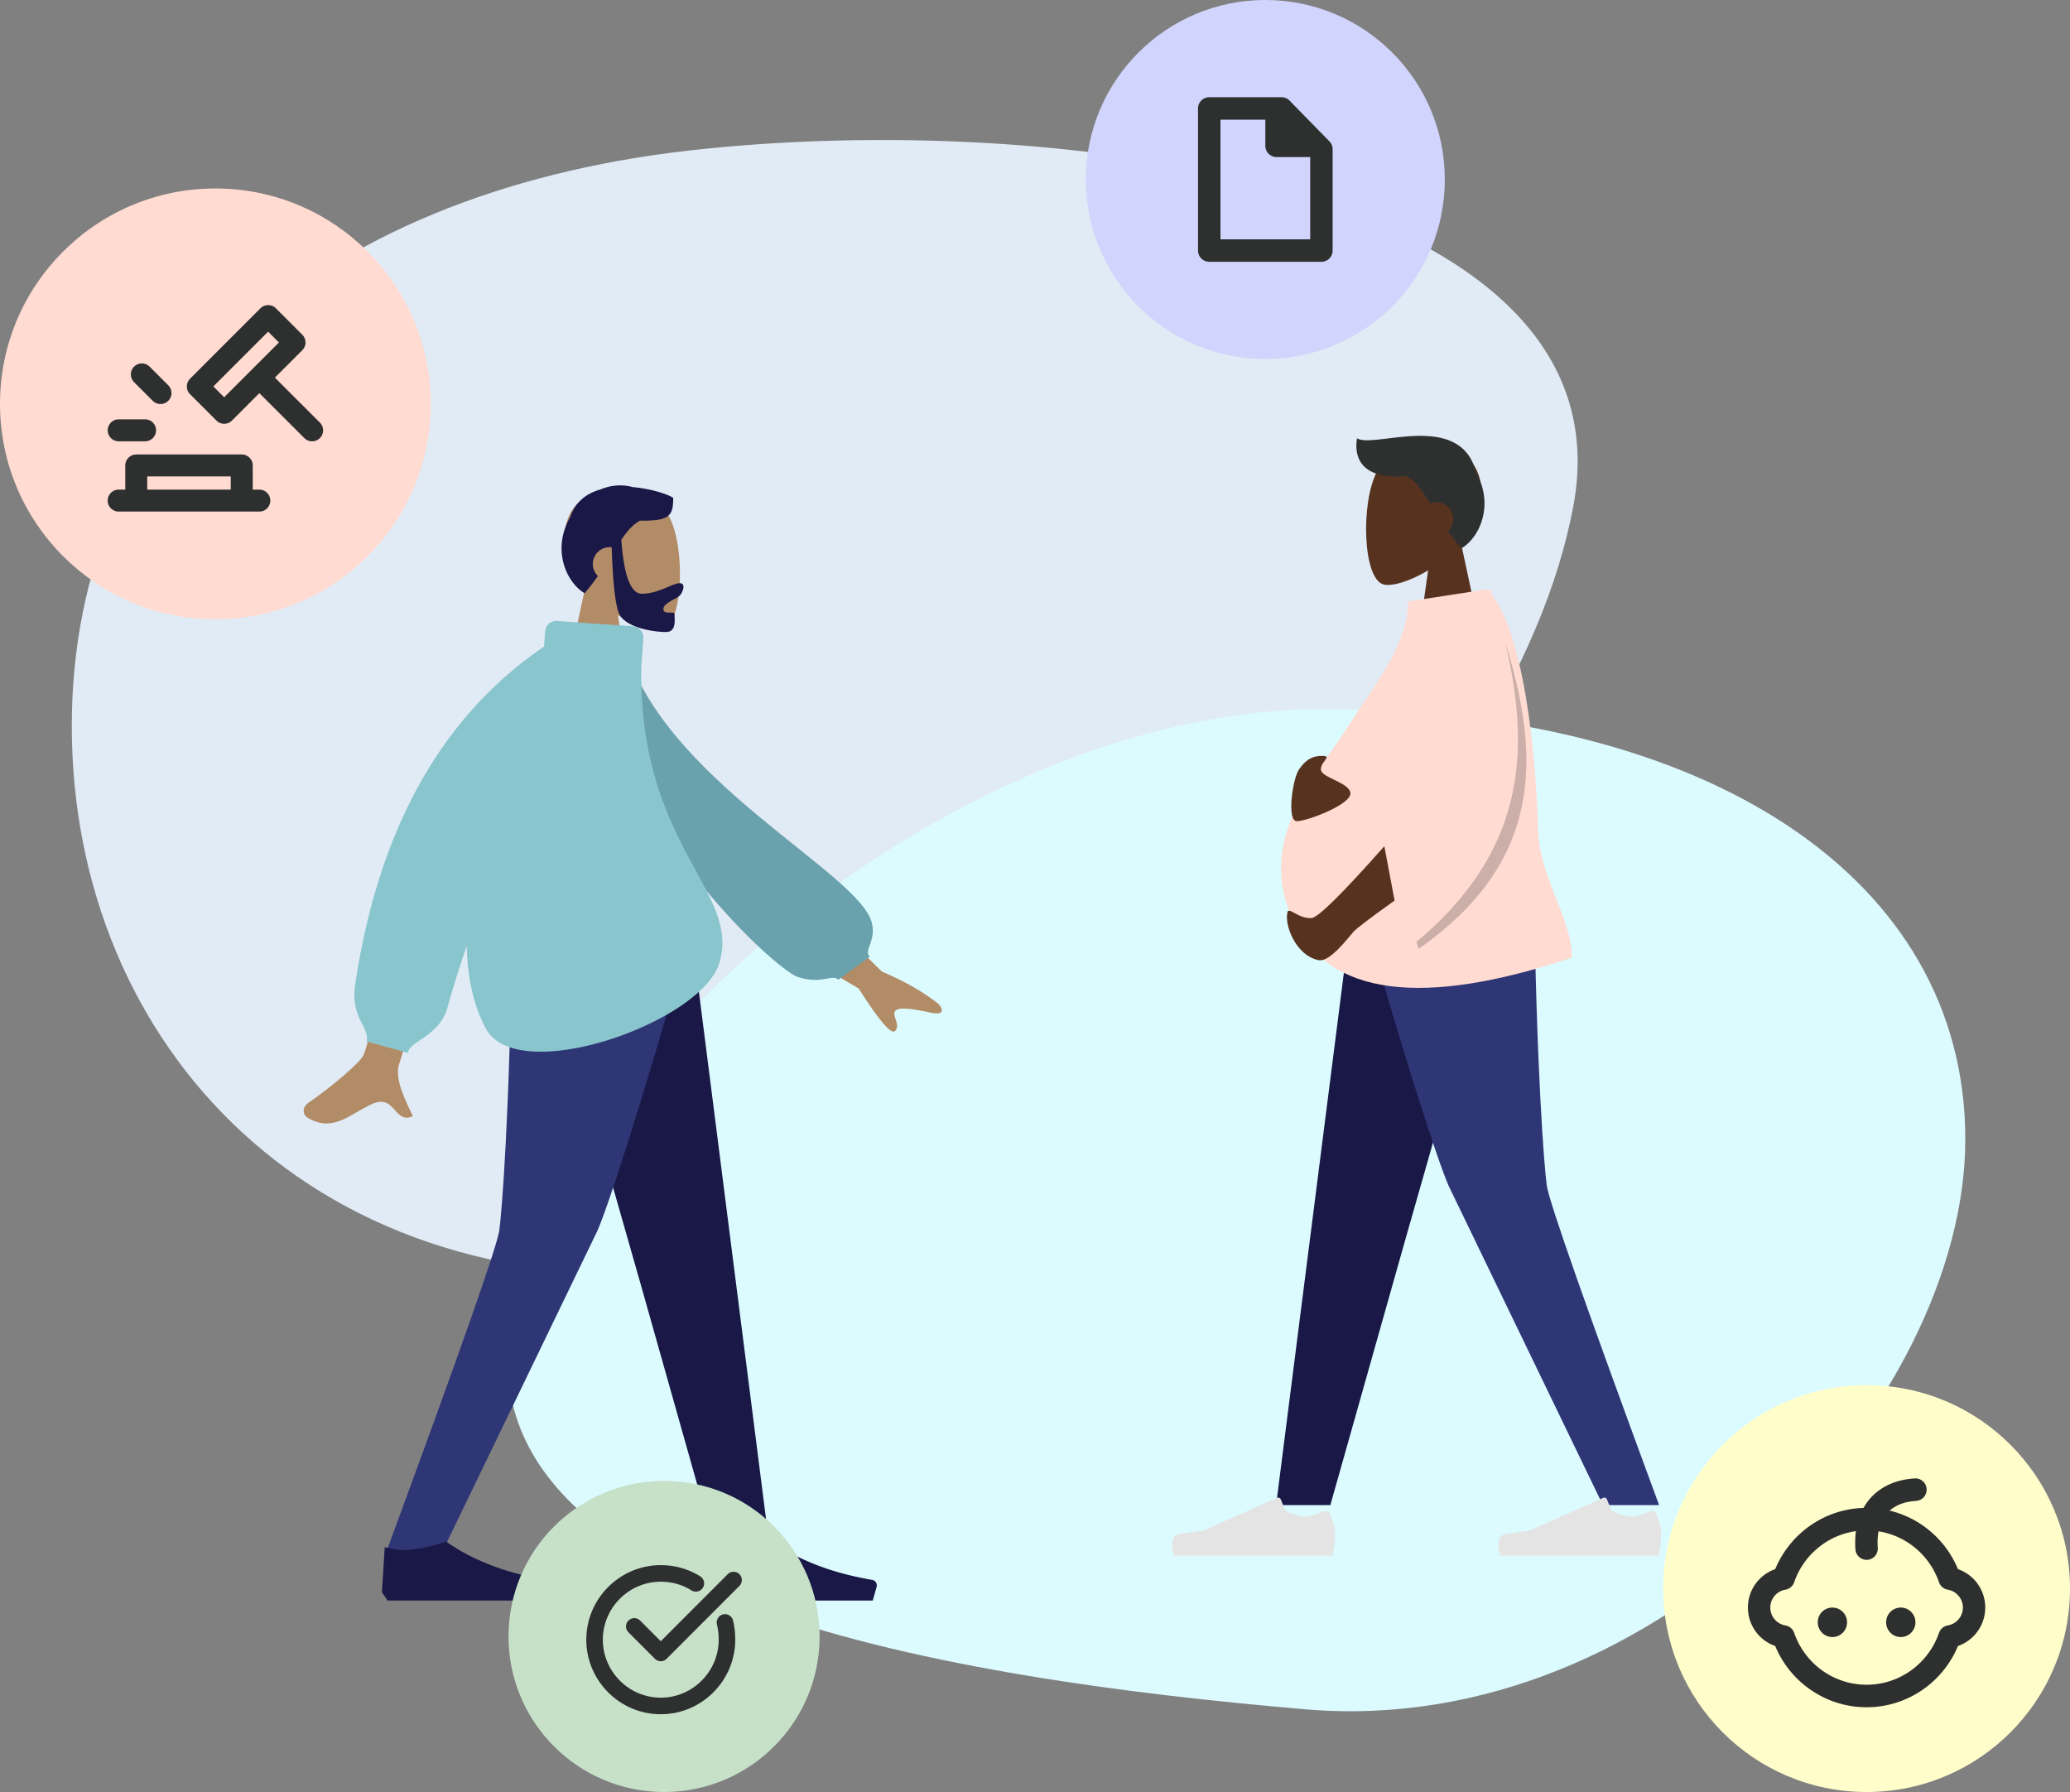 <svg xmlns="http://www.w3.org/2000/svg" xmlns:xlink="http://www.w3.org/1999/xlink" width="692" height="599"><rect width="100%" height="100%" fill="#808080" stroke="none"/><g fill="none" fill-rule="evenodd"><path d="M237.544 424.64C370.262 411.12 506.377 275.223 526 169S355.094 36.038 229.928 50.37 24 136.48 24 242.703 104.827 438.16 237.544 424.64z" fill="#e1ebf5"/><path d="M436.396 571.358C555.477 581.545 657 468.403 657 380.808S570.338 237 442.82 237 178.3 360.404 170 448s147.315 113.17 266.396 123.358z" fill="#dcfbff"/><use xlink:href="#B" fill="#b28b67"/><path d="M211.464 162.813c6.33.542 11.982 2.47 13.584 3.615 0 5.986-1.16 7.762-11.08 7.606-2.437 1.286-4.3 3.5-6.262 6.402.863 12.016 3.148 18.024 6.853 18.024 5.558 0 10.274-3.525 12.712-3.525 1.778 0 1.38 2.222.202 3.87-.972 1.36-5.707 2.67-5.707 4.777s3.74.477 3.74 1.727c0 2.067.657 5.955-2.935 5.955-3.635 0-14.06-1.323-15.845-6.713-1.153-3.478-1.898-10.685-2.236-21.62-.22-.028-.445-.042-.673-.042a5.64 5.64 0 0 0-5.64 5.634c0 1.58.65 3.007 1.7 4.03a85.43 85.43 0 0 1-4.444 5.746c-6.296-3.773-10.968-14.82-4.813-25.43 1.7-5.198 5.553-7.975 10.102-9.264 3.685-1.54 7.5-1.713 10.74-.8zM180.32 310.587L214.4 430.05l24.865 88.05H257.4l-26.422-207.512z" fill="#191847"/><path d="M171.206 310.587c-.788 61.572-3.476 95.155-4.304 100.75S153.56 452.518 129.36 518.1h18.787l51.596-106.763c3.588-8.26 14.66-41.844 31.337-100.75h-59.874z" fill="#2f3676"/><g fill="#191847"><use xlink:href="#C"/><use xlink:href="#C" x="109.04"/></g><path d="M137.992 275.33l20.583.077L133.61 355.1c-2.175 5.385 2.428 13.585 4.396 17.992-6.41 2.866-5.728-7.747-13.815-3.988-7.382 3.43-12.997 9.646-21.525 4.4-1.05-.646-2.197-3.08.58-4.98 6.916-4.737 16.883-13.028 18.23-15.757 1.836-3.722 7.342-29.53 16.518-77.425h0zm130.212 23.484l26.628 25.948c7.748 3.3 14.096 6.946 19.045 10.936 1.113 1.34 2.324 3.9-2.912 2.76s-10.795-2.124-11.78-.423 1.916 4.307.097 6.533c-1.212 1.484-5.3-3.236-12.233-14.16l-27.7-16.307 8.844-15.286z" fill="#b28b67"/><path d="M200.713 217.002l8.128-1.393c12.805 45.213 78.594 76.032 82.633 92.934 1.48 6.198-2.985 9.332-.678 11.22l-10.565 7.726c-1.79-2.085-5.607 1.73-13.58-.94s-65.938-56.01-65.938-109.547z" fill="#69a1ac"/><path d="M186.257 207.562l25.318 1.768a3.76 3.76 0 0 1 3.498 3.813l-.01.2-.676 9.62c-.957 59.9 33.705 75.17 25.987 99.2-6.372 19.83-67.36 41.146-77.914 21.708-4.272-7.87-6.21-17.386-6.43-27.732-2.697 7.95-4.83 14.793-6.4 20.53-2.707 9.897-13.202 11.47-13.202 15.282h0L122.6 348.13c.938-5.18-5.58-7.702-3.833-19.273 7.83-51.847 28.87-89.43 63.12-112.747l.355-5.058c.146-2.07 1.942-3.633 4.014-3.49z" fill="#89c5cc"/><g transform="matrix(-1 0 0 1 624 120)"><use xlink:href="#B" x="-60" y="-135" fill="#57331f"/><path d="M130.503 38.072c5.142-21.114 34.25-8.006 39.85-11.568 1.224 7.665-2.725 13.846-16.608 12.65-3.062 1.7-5.24 4.916-7.864 9.12a5.63 5.63 0 0 0-2.062-.389 5.64 5.64 0 0 0-5.64 5.634c0 1.58.65 3.008 1.7 4.03-1.305 1.84-2.768 3.76-4.444 5.745-6.248-3.744-10.897-14.65-4.952-25.187z" fill="#2e2f2f"/><path fill="#191847" d="M120.32 175.587L154.4 295.05l24.865 88.05H197.4l-26.422-207.512z"/><path d="M111.206 175.587c-.788 61.572-3.476 95.155-4.304 100.75S93.56 317.518 69.36 383.1h18.787l51.596-106.763c3.588-8.26 14.66-41.844 31.337-100.75h-59.874z" fill="#2f3676"/><g fill="#e4e4e4"><use xlink:href="#D"/><use xlink:href="#D" x="109.04"/></g><path d="M127.004 76.995l26.31 4.064c0 14.78 11.773 28.61 19.22 40.507 11.577 18.496 32.178 38.997 18.97 66.475-11.9 24.76-42.902 28.78-93.002 12.062 0-13.336 10.973-26.742 11.323-42.957.333-15.436 3.222-62.204 15.28-78.003l.67-2.148.834.392.395-.392z" fill="#ffdbd2"/><path d="M157.79 181.02l3.424-18.167c14.017 15.822 22.115 23.825 24.294 24.01 4.097.345 7.124-3.284 7.986-2.264 1.425 4.225-2.6 14.802-10.29 16.34-3.673.734-9.357-6.832-11.7-9.513-.92-1.054-5.493-4.523-13.714-10.405h0zm24.213-48.36c3.634 0 5.585 1.5 7.734 4.528s4.182 17.306.732 17.306-17.902-5.52-17.902-9.23 9.86-5.282 9.86-8.075-4.06-4.528-.426-4.528z" fill="#57331f"/><path d="M150.455 194.823l-.115.415-.544 1.945c-41.173-28.745-41.188-63.58-28.94-102.625-9.233 38.44-5.477 70.86 29.6 100.265z" fill-opacity=".2" fill="#000"/></g><circle fill="#ffdbd2" cx="72" cy="135" r="72"/><path d="M80.816 151.915c1.902 0 3.466 1.444 3.655 3.295l.02.375-.001 8.074h2.205c2.03 0 3.673 1.643 3.673 3.67 0 1.9-1.446 3.463-3.298 3.65l-.376.02h-47.02c-2.03 0-3.673-1.643-3.673-3.67 0-1.9 1.446-3.463 3.298-3.65l.376-.02h2.204l.001-8.074c0-1.9 1.446-3.463 3.298-3.65l.376-.02h35.265zm-3.673 7.34H49.224v4.404h27.918l.001-4.404zM48.5 140.17c2.03 0 3.673 1.643 3.673 3.67 0 1.9-1.446 3.463-3.298 3.65l-.376.02h-8.816c-2.03 0-3.673-1.643-3.673-3.67 0-1.9 1.446-3.463 3.298-3.65l.376-.02H48.5zm38.552-37.105c1.435-1.435 3.76-1.436 5.193-.002h0l8.81 8.81c1.433 1.433 1.432 3.758-.002 5.193h0l-9.156 9.155 15.04 15.026a3.67 3.67 0 0 1 0 5.191c-1.34 1.338-3.454 1.427-4.897.268l-.298-.268-15.037-15.023-9.16 9.163c-1.385 1.385-3.6 1.434-5.04.145l-.15-.143-8.81-8.81c-1.433-1.433-1.432-3.758.002-5.193h0zM49.72 122.29l.298.268 6.233 6.228a3.67 3.67 0 0 1 0 5.191c-1.34 1.338-3.454 1.427-4.897.268l-.298-.268-6.233-6.228a3.67 3.67 0 0 1 0-5.191c1.34-1.338 3.454-1.427 4.897-.268zm39.915-11.438L71.32 129.17l3.62 3.62 18.316-18.316-3.62-3.62z" fill="#2e2f2f"/><circle fill="#fffecb" cx="624" cy="531" r="68"/><path d="M644.065 497.696c.13 2.074-1.44 3.86-3.502 3.99-3.72.233-6.69 1.338-8.84 3.25 10.013 2.414 18.403 9.43 22.582 18.99h0l.243.578.234.08c5.037 1.85 8.612 6.577 8.87 12.117h0l.015.643c0 5.814-3.655 10.84-8.885 12.76h0l-.234.078-.243.58c-5.1 11.662-16.466 19.54-29.4 19.893h0l-.905.012c-13.307 0-25.087-7.972-30.305-19.905h0l-.246-.58-.23-.078c-5.037-1.85-8.612-6.577-8.87-12.117h0l-.015-.643c0-5.814 3.655-10.84 8.885-12.76h0l.23-.08.246-.578c5.1-11.662 16.466-19.54 29.4-19.893l-.13.004c3.245-5.793 9.197-9.365 17.132-9.863a3.75 3.75 0 0 1 3.968 3.522zm-23.62 14.1l-.054.008c-9.46 1.35-17.437 7.93-20.598 17.086-.45 1.3-1.57 2.25-2.92 2.478h0l-.477.1a6.06 6.06 0 0 0 .477 11.854h0l.398.09a3.75 3.75 0 0 1 2.521 2.388C603.348 556.1 613 563.14 624 563.14s20.652-7.04 24.208-17.342c.45-1.3 1.57-2.25 2.92-2.478h0l.477-.1a6.06 6.06 0 0 0-.477-11.854h0l-.398-.09a3.75 3.75 0 0 1-2.521-2.388c-3.117-9.03-10.918-15.553-20.204-17.027-.318 1.65-.41 3.492-.27 5.513.144 2.073-1.41 3.872-3.473 4.016a3.75 3.75 0 0 1-3.994-3.492c-.15-2.15-.086-4.19.177-6.104zm-7.875 25.55c2.706 0 4.9 2.206 4.9 4.927s-2.193 4.927-4.9 4.927-4.9-2.206-4.9-4.927 2.193-4.927 4.9-4.927zm22.86 0c2.706 0 4.9 2.206 4.9 4.927s-2.193 4.927-4.9 4.927-4.9-2.206-4.9-4.927 2.193-4.927 4.9-4.927z" fill="#2e2f2f"/><circle fill="#d1d5fd" cx="423" cy="60" r="60"/><path d="M428.417 32.5a3.75 3.75 0 0 1 2.681 1.128l13.333 13.636a3.75 3.75 0 0 1 1.069 2.622V83.75a3.75 3.75 0 0 1-3.75 3.75h-37.5a3.75 3.75 0 0 1-3.75-3.75v-47.5a3.75 3.75 0 0 1 3.75-3.75h24.167zM423 40h-15v40h30V52.5h-11.25a3.75 3.75 0 0 1-3.745-3.551l-.005-.2V40z" fill="#2e2f2f"/><circle fill="#c7e1c9" cx="222" cy="547" r="52"/><path d="M220.893 523.166c4.746 0 9.232 1.265 13.194 3.743a2.77 2.77 0 0 1 .88 3.815c-.8 1.297-2.516 1.69-3.81.88-3.074-1.923-6.544-2.9-10.262-2.9-10.643 0-19.362 8.727-19.362 19.38s8.72 19.38 19.362 19.38 19.362-8.727 19.362-19.38c0-1.802-.2-3.566-.58-5.087a2.77 2.77 0 0 1 2.013-3.357c1.482-.37 2.984.53 3.354 2.014.494 1.977.746 4.2.746 6.43 0 13.7-11.196 24.917-24.894 24.917S196 561.793 196 548.083s11.196-24.917 24.894-24.917zm26.296 3.026a2.77 2.77 0 0 1 .202 3.69l-.202.225-24.34 24.363c-1.008 1.01-2.6 1.076-3.687.202l-.225-.202-8.85-8.86a2.77 2.77 0 0 1 0-3.915c1.008-1.01 2.6-1.076 3.687-.202l.225.202 6.895 6.903 22.385-22.407c1.08-1.08 2.83-1.08 3.912 0z" fill="#2e2f2f"/></g><defs><path id="B" d="M223.695 172.684c5.447 10.142 4.8 35.868-2.24 37.68-2.807.723-8.788-1.048-14.875-4.713l3.82 27h-22.56l7.766-36.16c-4.33-5.078-7.262-11.302-6.772-18.276 1.41-20.094 29.414-15.674 34.86-5.532z"/><path id="C" d="M127.68 532.183l.933-15.023c5.462 1.596 12.303.97 20.523-1.878 8.84 6.254 19.965 10.524 33.38 12.81a1.88 1.88 0 0 1 1.493 2.367l-1.29 4.54h-53.174l-1.866-2.817z"/><path id="D" d="M70.197 386.293c-1.052 2.804-1.577 4.902-1.577 6.294 0 1.693.282 4.164.847 7.413h53.018c1.378-4.55.582-7.006-2.386-7.37l-7.398-.983-24.643-10.974a.94.94 0 0 0-1.241.476l-.01.024-1.584 3.838c-2.748 1.28-4.98 1.92-6.7 1.92-1.396 0-3.324-.563-5.784-1.7h0a1.88 1.88 0 0 0-2.543 1.049z"/></defs></svg>